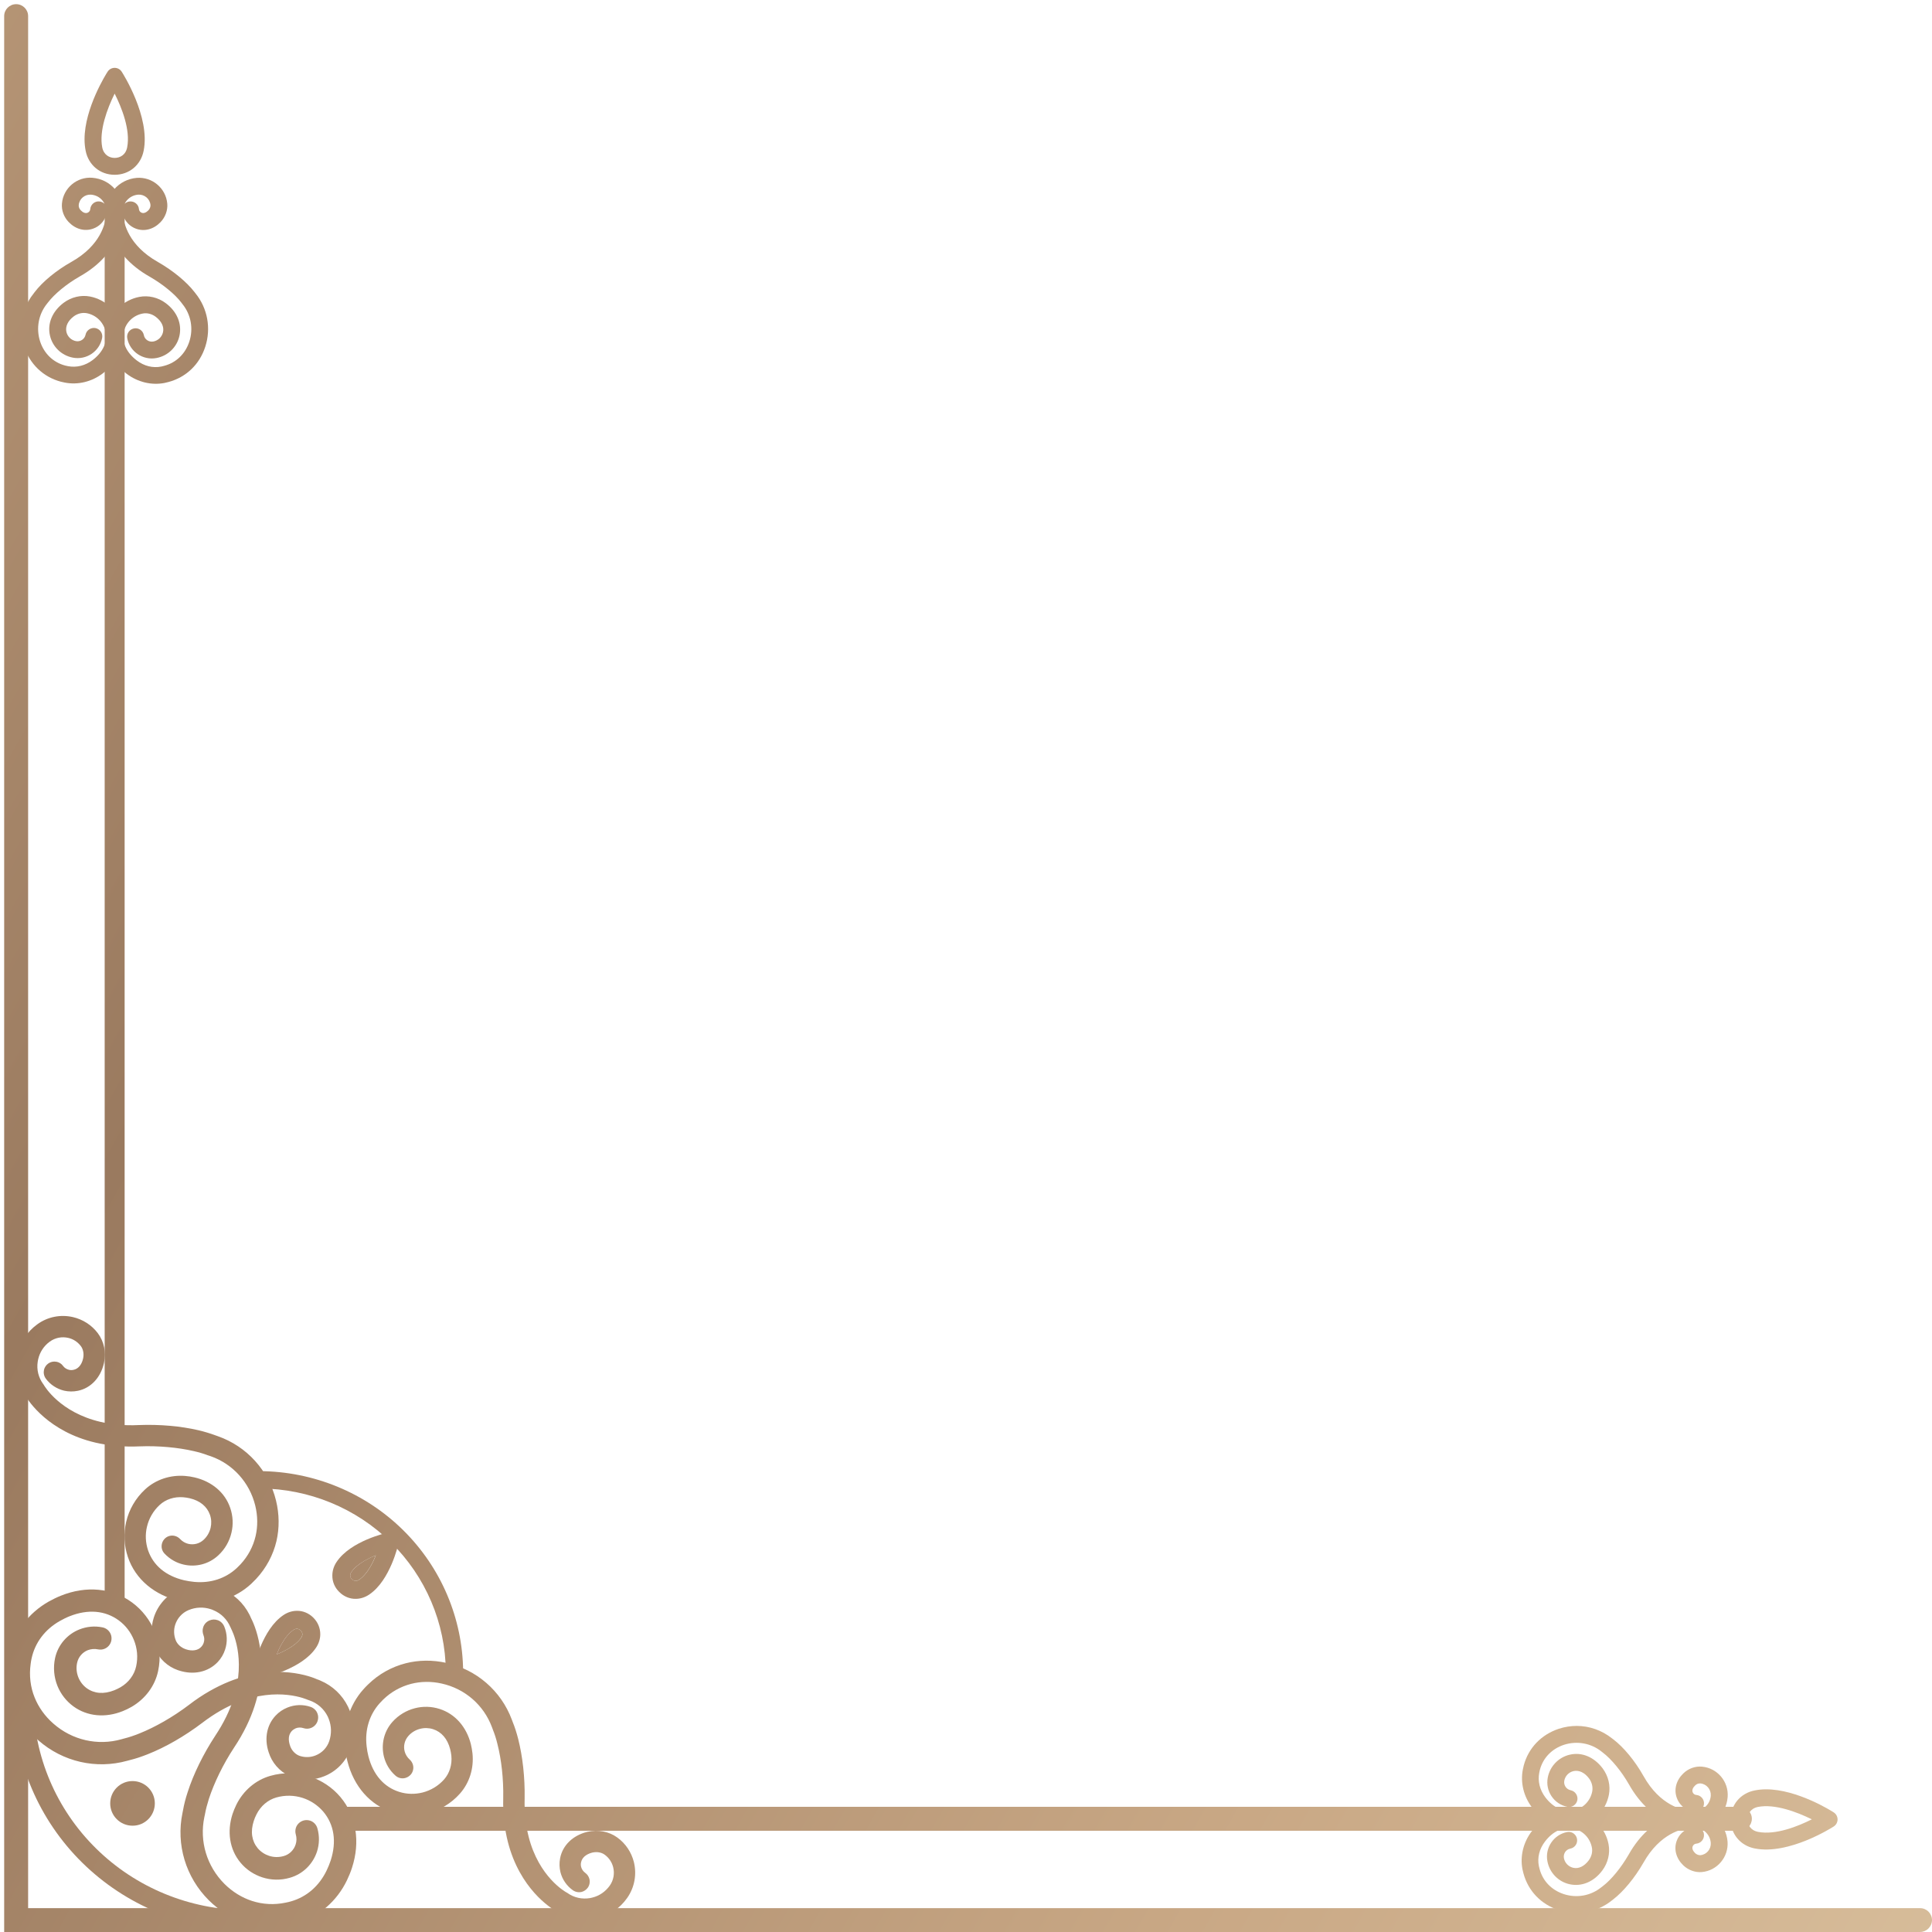 <svg width="213" height="213" viewBox="0 0 213 213" fill="none" xmlns="http://www.w3.org/2000/svg">
<path d="M211.68 213H0.46V1.78C0.46 1.05 1.05 0.46 1.78 0.46C2.51 0.46 3.1 1.05 3.1 1.78V210.37H211.68C212.41 210.37 213 210.96 213 211.69C212.99 212.41 212.4 213 211.68 213Z" fill="url(#paint0_linear_105_434)"/>
<path d="M191.82 201.84H37.99C37.26 201.84 36.67 201.25 36.67 200.52C36.67 199.79 37.26 199.2 37.99 199.2H191.82C192.55 199.2 193.14 199.79 193.14 200.52C193.13 201.25 192.55 201.84 191.82 201.84Z" fill="url(#paint1_linear_105_434)"/>
<path d="M12.64 177.88C12.03 177.88 11.54 177.39 11.54 176.78V22.95C11.54 22.34 12.03 21.85 12.64 21.85C13.25 21.85 13.74 22.34 13.74 22.95V176.78C13.74 177.39 13.24 177.88 12.64 177.88Z" fill="url(#paint2_linear_105_434)"/>
<path d="M28.23 174.08C28.06 174.26 27.89 174.43 27.71 174.6C26 176.19 23.62 176.97 21.2 176.74C20.72 176.69 20.25 176.62 19.8 176.51C17.04 175.87 14.93 174.12 14.1 171.66C13.67 170.39 13.62 169.05 13.91 167.79C14.22 166.44 14.94 165.18 16 164.2C17.17 163.12 18.77 162.59 20.41 162.72C20.77 162.75 21.11 162.8 21.44 162.88C23.33 163.32 24.8 164.53 25.38 166.24C25.69 167.14 25.73 168.08 25.52 168.97C25.3 169.92 24.8 170.8 24.06 171.48C23 172.47 21.55 172.8 20.24 172.49C19.46 172.31 18.72 171.9 18.13 171.27C17.85 170.97 17.76 170.57 17.85 170.2C17.9 169.98 18.02 169.77 18.19 169.61C18.49 169.33 18.89 169.24 19.26 169.33C19.48 169.38 19.69 169.5 19.85 169.67C20.11 169.95 20.43 170.13 20.77 170.21C21.35 170.34 21.98 170.2 22.45 169.76C22.84 169.4 23.1 168.94 23.22 168.44C23.33 167.97 23.31 167.48 23.15 167.01C22.83 166.1 22.07 165.45 20.91 165.18C20.69 165.13 20.45 165.09 20.2 165.07C19.21 164.99 18.26 165.3 17.59 165.93C16.88 166.59 16.41 167.43 16.2 168.33C16 169.17 16.04 170.06 16.32 170.91C16.89 172.58 18.27 173.74 20.29 174.22C20.64 174.3 21.02 174.36 21.41 174.4C23.21 174.57 24.86 174.03 26.1 172.88C26.24 172.75 26.37 172.62 26.5 172.48C27.35 171.57 27.91 170.5 28.18 169.35C28.43 168.28 28.42 167.13 28.14 165.98C27.51 163.44 25.68 161.41 23.24 160.55L22.94 160.45H22.93C22.47 160.27 21.93 160.11 21.35 159.98C19.62 159.58 17.47 159.38 15.4 159.46C13.55 159.54 11.94 159.37 10.54 159.05C5.34 157.84 3.15 154.47 2.84 153.94C2.76 153.84 2.69 153.73 2.62 153.62C1.9 152.47 1.63 151.11 1.83 149.76C1.85 149.61 1.88 149.46 1.91 149.32C2.22 148 2.98 146.83 4.09 146.02C5.27 145.15 6.72 144.9 8.05 145.21C9.11 145.46 10.09 146.06 10.79 146.99C11.47 147.9 11.72 149.09 11.47 150.23V150.24L11.45 150.32C11.09 151.87 10.03 153.03 8.6 153.33C8.08 153.44 7.56 153.43 7.07 153.32C6.28 153.13 5.55 152.67 5.05 151.99C4.84 151.7 4.78 151.35 4.85 151.02C4.91 150.76 5.07 150.51 5.3 150.34C5.59 150.13 5.94 150.07 6.27 150.14C6.53 150.2 6.78 150.35 6.95 150.59C7.11 150.81 7.35 150.96 7.61 151.02C7.77 151.06 7.94 151.06 8.11 151.02C8.36 150.97 8.57 150.84 8.75 150.64C8.93 150.44 9.08 150.15 9.16 149.78L9.17 149.73C9.27 149.25 9.17 148.74 8.91 148.4C8.55 147.93 8.06 147.62 7.52 147.5C6.84 147.34 6.1 147.47 5.49 147.91C4.83 148.39 4.39 149.07 4.21 149.85C4.19 149.94 4.17 150.02 4.16 150.11C4.02 151 4.24 151.88 4.77 152.6L4.78 152.61L4.84 152.7L4.85 152.71V152.72C4.92 152.83 6.6 155.71 11.08 156.76C12.28 157.04 13.68 157.19 15.31 157.11C17.62 157.02 19.94 157.23 21.87 157.68C22.55 157.84 23.17 158.03 23.74 158.24L24.02 158.34C27.22 159.46 29.62 162.12 30.43 165.43C30.8 166.95 30.81 168.47 30.48 169.9C30.12 171.43 29.36 172.87 28.23 174.08Z" fill="url(#paint3_linear_105_434)"/>
<path d="M40.57 185.72C40.39 185.89 40.22 186.07 40.06 186.25C38.5 187.99 37.78 190.38 38.05 192.8C38.11 193.28 38.19 193.75 38.31 194.2C39.01 196.94 40.8 199.02 43.28 199.8C44.56 200.21 45.9 200.23 47.15 199.91C48.49 199.57 49.74 198.83 50.7 197.75C51.76 196.56 52.26 194.95 52.09 193.31C52.05 192.96 51.99 192.61 51.91 192.28C51.43 190.4 50.19 188.96 48.47 188.41C47.57 188.12 46.62 188.1 45.74 188.33C44.8 188.57 43.93 189.09 43.26 189.84C42.3 190.92 42 192.37 42.33 193.68C42.53 194.46 42.95 195.19 43.6 195.76C43.9 196.03 44.31 196.12 44.68 196.02C44.9 195.96 45.11 195.84 45.27 195.66C45.54 195.36 45.63 194.95 45.53 194.58C45.47 194.36 45.35 194.15 45.17 193.99C44.89 193.74 44.7 193.42 44.61 193.08C44.46 192.5 44.6 191.87 45.02 191.39C45.37 190.99 45.83 190.72 46.32 190.6C46.78 190.48 47.28 190.49 47.75 190.64C48.67 190.94 49.33 191.69 49.63 192.84C49.69 193.06 49.73 193.3 49.76 193.55C49.86 194.54 49.57 195.49 48.96 196.18C48.32 196.9 47.49 197.39 46.59 197.62C45.75 197.83 44.86 197.82 44.01 197.55C42.33 197.02 41.14 195.66 40.62 193.64C40.53 193.29 40.46 192.91 40.42 192.52C40.21 190.72 40.72 189.06 41.84 187.8C41.97 187.66 42.1 187.52 42.23 187.39C43.12 186.52 44.18 185.94 45.33 185.64C46.4 185.37 47.54 185.35 48.7 185.61C51.26 186.18 53.32 187.97 54.23 190.4L54.34 190.69V190.7C54.53 191.16 54.7 191.69 54.84 192.27C55.28 193.99 55.52 196.13 55.48 198.21C55.43 200.06 55.64 201.67 55.99 203.06C57.31 208.24 60.72 210.36 61.25 210.66C61.36 210.73 61.46 210.8 61.57 210.87C62.73 211.56 64.1 211.81 65.45 211.58C65.6 211.55 65.74 211.52 65.89 211.49C67.21 211.15 68.36 210.37 69.15 209.24C69.99 208.04 70.21 206.59 69.88 205.27C69.61 204.22 68.99 203.25 68.04 202.57C67.12 201.91 65.92 201.69 64.79 201.95H64.78L64.7 201.97C63.16 202.36 62.02 203.44 61.75 204.88C61.65 205.4 61.67 205.92 61.79 206.41C61.99 207.2 62.47 207.91 63.16 208.4C63.45 208.6 63.81 208.66 64.13 208.58C64.39 208.51 64.63 208.35 64.8 208.12C65.01 207.83 65.06 207.47 64.98 207.15C64.91 206.89 64.76 206.65 64.52 206.48C64.3 206.32 64.14 206.09 64.07 205.83C64.03 205.67 64.02 205.5 64.06 205.33C64.11 205.08 64.23 204.87 64.43 204.68C64.63 204.5 64.92 204.34 65.28 204.25L65.33 204.24C65.81 204.13 66.32 204.22 66.67 204.48C67.15 204.83 67.46 205.31 67.6 205.85C67.77 206.53 67.66 207.27 67.23 207.88C66.76 208.54 66.09 209.01 65.32 209.2C65.24 209.22 65.15 209.24 65.06 209.26C64.17 209.41 63.29 209.22 62.56 208.7L62.55 208.69L62.46 208.64L62.45 208.63H62.44C62.32 208.56 59.41 206.94 58.28 202.49C57.98 201.3 57.8 199.9 57.84 198.27C57.88 195.96 57.62 193.65 57.13 191.72C56.96 191.05 56.76 190.42 56.53 189.86L56.43 189.59C55.24 186.41 52.54 184.07 49.21 183.33C47.68 182.99 46.16 183.01 44.74 183.37C43.18 183.77 41.75 184.56 40.57 185.72Z" fill="url(#paint4_linear_105_434)"/>
<path d="M32.03 212.19C32.28 212.14 32.53 212.07 32.78 212C35.15 211.33 37.14 209.61 38.25 207.3C38.47 206.84 38.66 206.38 38.81 205.91C39.73 203.08 39.3 200.23 37.54 198.13C36.63 197.05 35.45 196.28 34.16 195.86C32.77 195.41 31.25 195.37 29.79 195.79C28.18 196.25 26.83 197.41 26.06 198.96C25.89 199.3 25.76 199.64 25.64 199.98C25.01 201.92 25.3 203.9 26.52 205.36C27.16 206.13 27.99 206.67 28.9 206.97C29.87 207.29 30.94 207.32 31.96 207.02C33.43 206.6 34.51 205.48 34.95 204.13C35.21 203.33 35.24 202.43 34.99 201.56C34.87 201.15 34.56 200.84 34.18 200.72C33.95 200.65 33.7 200.64 33.46 200.71C33.05 200.83 32.74 201.14 32.62 201.52C32.55 201.75 32.54 202 32.61 202.24C32.72 202.62 32.71 203.01 32.59 203.36C32.4 203.95 31.92 204.45 31.27 204.63C30.73 204.78 30.17 204.77 29.66 204.6C29.18 204.44 28.75 204.16 28.41 203.76C27.76 202.97 27.59 201.94 27.98 200.75C28.05 200.52 28.15 200.29 28.27 200.05C28.73 199.11 29.54 198.43 30.46 198.17C31.44 197.89 32.45 197.92 33.38 198.22C34.24 198.5 35.03 199.02 35.64 199.73C36.84 201.15 37.13 203.03 36.46 205.11C36.34 205.47 36.19 205.84 36.01 206.22C35.18 207.94 33.8 209.13 32.09 209.62C31.9 209.68 31.7 209.72 31.51 209.76C30.23 210.03 28.96 209.96 27.77 209.57C26.67 209.21 25.64 208.58 24.75 207.7C22.8 205.75 21.97 203 22.53 200.33L22.6 200.01V200C22.69 199.49 22.84 198.92 23.03 198.32C23.61 196.55 24.6 194.5 25.8 192.68C26.88 191.06 27.61 189.51 28.07 188.08C29.81 182.73 27.96 178.93 27.66 178.36C27.61 178.23 27.55 178.11 27.49 177.99C26.84 176.72 25.77 175.73 24.44 175.18C24.29 175.12 24.15 175.07 24 175.02C22.64 174.58 21.17 174.63 19.84 175.19C18.42 175.78 17.4 176.95 16.96 178.32C16.61 179.41 16.62 180.62 17.08 181.76C17.53 182.86 18.47 183.74 19.63 184.14H19.64L19.73 184.17C21.32 184.69 22.94 184.36 24 183.24C24.38 182.84 24.66 182.36 24.82 181.85C25.09 181.03 25.06 180.13 24.72 179.31C24.57 178.96 24.29 178.71 23.96 178.61C23.69 178.52 23.38 178.53 23.1 178.65C22.75 178.79 22.5 179.08 22.4 179.41C22.31 179.68 22.32 179.98 22.43 180.27C22.54 180.54 22.55 180.83 22.46 181.1C22.41 181.27 22.32 181.42 22.19 181.56C22.01 181.76 21.78 181.88 21.49 181.93C21.21 181.98 20.87 181.96 20.49 181.83L20.44 181.81C19.95 181.64 19.55 181.27 19.38 180.85C19.15 180.27 19.14 179.66 19.32 179.11C19.55 178.41 20.07 177.81 20.79 177.51C21.58 177.18 22.44 177.15 23.24 177.41C23.33 177.44 23.42 177.47 23.5 177.51C24.38 177.87 25.05 178.54 25.41 179.41L25.42 179.42L25.47 179.52V179.53V179.54C25.53 179.66 27.21 182.75 25.72 187.35C25.32 188.58 24.69 189.92 23.74 191.35C22.41 193.38 21.33 195.58 20.69 197.58C20.46 198.27 20.29 198.94 20.18 199.57L20.12 199.87C19.39 203.36 20.48 206.97 23.02 209.5C24.19 210.66 25.55 211.5 27.02 211.98C28.61 212.45 30.32 212.55 32.03 212.19Z" fill="url(#paint5_linear_105_434)"/>
<path d="M0.91 183.1C0.95 182.85 0.99 182.59 1.05 182.34C1.56 179.93 3.14 177.83 5.37 176.57C5.82 176.32 6.27 176.1 6.72 175.92C9.48 174.81 12.36 175.05 14.56 176.67C15.7 177.51 16.55 178.63 17.06 179.89C17.6 181.24 17.75 182.76 17.43 184.24C17.08 185.88 16.01 187.3 14.52 188.17C14.19 188.36 13.86 188.52 13.53 188.65C11.64 189.41 9.64 189.25 8.1 188.13C7.29 187.54 6.69 186.75 6.33 185.86C5.95 184.91 5.85 183.85 6.07 182.81C6.39 181.32 7.44 180.16 8.76 179.64C9.55 179.33 10.43 179.23 11.32 179.42C11.74 179.51 12.06 179.8 12.21 180.17C12.3 180.39 12.32 180.64 12.27 180.89C12.18 181.31 11.89 181.63 11.52 181.78C11.3 181.87 11.05 181.89 10.8 181.84C10.41 181.76 10.03 181.8 9.68 181.93C9.1 182.16 8.64 182.67 8.5 183.33C8.38 183.88 8.44 184.43 8.64 184.93C8.83 185.4 9.14 185.81 9.56 186.12C10.39 186.72 11.43 186.81 12.6 186.35C12.82 186.26 13.05 186.15 13.28 186.02C14.18 185.5 14.81 184.65 15.01 183.71C15.23 182.72 15.13 181.71 14.76 180.8C14.42 179.96 13.86 179.21 13.1 178.65C11.6 177.55 9.71 177.38 7.67 178.19C7.31 178.33 6.96 178.51 6.6 178.71C4.94 179.65 3.85 181.12 3.48 182.85C3.44 183.05 3.4 183.24 3.38 183.44C3.2 184.73 3.35 186 3.82 187.15C4.25 188.22 4.95 189.21 5.89 190.03C7.96 191.85 10.77 192.49 13.39 191.75L13.71 191.66H13.72C14.23 191.53 14.78 191.35 15.37 191.11C17.1 190.42 19.08 189.29 20.82 187.97C22.36 186.78 23.86 185.96 25.26 185.39C30.48 183.3 34.4 184.88 34.98 185.15C35.11 185.19 35.24 185.24 35.36 185.3C36.67 185.86 37.73 186.86 38.37 188.16C38.44 188.3 38.5 188.45 38.56 188.59C39.09 189.92 39.13 191.38 38.67 192.75C38.18 194.21 37.07 195.3 35.74 195.83C34.68 196.26 33.47 196.33 32.3 195.95C31.17 195.58 30.23 194.69 29.76 193.57V193.56L29.73 193.48C29.1 191.93 29.32 190.29 30.37 189.16C30.75 188.75 31.2 188.45 31.7 188.25C32.5 187.93 33.4 187.89 34.24 188.18C34.59 188.3 34.87 188.57 34.99 188.89C35.1 189.15 35.11 189.46 35.01 189.75C34.89 190.11 34.62 190.37 34.3 190.5C34.04 190.61 33.73 190.62 33.44 190.52C33.17 190.43 32.87 190.44 32.61 190.54C32.45 190.61 32.3 190.71 32.17 190.84C31.99 191.04 31.88 191.27 31.85 191.56C31.82 191.84 31.87 192.18 32.01 192.55L32.03 192.6C32.23 193.08 32.63 193.45 33.06 193.59C33.65 193.78 34.26 193.75 34.8 193.53C35.48 193.26 36.05 192.7 36.3 191.95C36.57 191.14 36.55 190.28 36.24 189.5C36.21 189.41 36.17 189.33 36.13 189.24C35.71 188.39 34.99 187.76 34.1 187.46H34.09L33.99 187.42H33.98H33.97C33.84 187.36 30.65 185.9 26.16 187.7C24.96 188.18 23.66 188.9 22.3 189.94C20.36 191.41 18.24 192.63 16.29 193.4C15.61 193.67 14.96 193.89 14.34 194.04L14.04 194.12C10.6 195.08 6.93 194.24 4.23 191.87C2.99 190.79 2.06 189.48 1.49 188.04C0.88 186.52 0.67 184.82 0.91 183.1Z" fill="url(#paint6_linear_105_434)"/>
<path d="M31.72 181.81C31.33 182.03 30.92 182.23 30.51 182.39C30.66 182.01 30.84 181.61 31.06 181.23C31.41 180.6 31.86 180.03 32.35 179.7C32.5 179.6 32.62 179.57 32.73 179.57C32.89 179.57 33.04 179.65 33.15 179.75C33.26 179.86 33.34 180.01 33.33 180.17C33.33 180.28 33.3 180.4 33.2 180.55C32.9 181.02 32.34 181.45 31.72 181.81Z" fill="url(#paint7_linear_105_434)"/>
<path d="M34.55 178.35L34.31 178.59L34.55 178.35C34.05 177.85 33.4 177.58 32.74 177.59C32.23 177.59 31.71 177.75 31.25 178.06C30.06 178.86 29.28 180.24 28.77 181.42C28.26 182.61 28.04 183.61 28.01 183.71C28 183.78 27.99 183.84 27.99 183.91C27.99 184.19 28.11 184.43 28.29 184.61C28.47 184.79 28.71 184.91 28.99 184.91C29.05 184.91 29.12 184.9 29.19 184.89C29.3 184.87 30.3 184.64 31.48 184.14C32.66 183.63 34.04 182.85 34.84 181.66C35.15 181.2 35.31 180.68 35.31 180.17C35.31 179.5 35.05 178.85 34.55 178.35ZM33.34 180.17C33.34 180.28 33.31 180.4 33.21 180.55C32.9 181.02 32.35 181.45 31.72 181.81C31.33 182.03 30.92 182.23 30.51 182.39C30.66 182.01 30.84 181.61 31.06 181.23C31.41 180.6 31.86 180.03 32.35 179.7C32.5 179.6 32.62 179.57 32.73 179.57C32.89 179.57 33.04 179.65 33.15 179.75C33.26 179.86 33.34 180.01 33.34 180.17Z" fill="url(#paint8_linear_105_434)"/>
<path d="M40.22 172.05C40.61 171.83 41.02 171.63 41.43 171.47C41.28 171.85 41.1 172.25 40.88 172.63C40.53 173.26 40.08 173.83 39.59 174.16C39.44 174.26 39.32 174.29 39.21 174.29C39.05 174.29 38.9 174.21 38.79 174.11C38.68 174 38.6 173.85 38.61 173.69C38.61 173.58 38.64 173.46 38.74 173.31C39.05 172.85 39.6 172.41 40.22 172.05Z" fill="url(#paint9_linear_105_434)"/>
<path d="M37.4 175.51L37.64 175.27L37.4 175.51C37.9 176.01 38.55 176.28 39.21 176.27C39.72 176.27 40.24 176.11 40.7 175.8C41.89 175 42.67 173.62 43.18 172.44C43.69 171.25 43.91 170.25 43.94 170.15C43.95 170.08 43.96 170.02 43.96 169.95C43.96 169.67 43.84 169.43 43.66 169.25C43.48 169.07 43.24 168.95 42.96 168.95C42.9 168.95 42.83 168.96 42.76 168.97C42.65 168.99 41.65 169.22 40.47 169.72C39.29 170.23 37.91 171.01 37.11 172.2C36.8 172.66 36.64 173.18 36.64 173.69C36.63 174.36 36.89 175.01 37.4 175.51ZM38.61 173.69C38.61 173.58 38.64 173.46 38.74 173.31C39.05 172.84 39.6 172.41 40.23 172.05C40.62 171.83 41.03 171.63 41.44 171.47C41.29 171.85 41.11 172.25 40.89 172.63C40.54 173.26 40.09 173.83 39.6 174.16C39.45 174.26 39.33 174.29 39.22 174.29C39.06 174.29 38.91 174.21 38.8 174.11C38.68 174 38.61 173.85 38.61 173.69Z" fill="url(#paint10_linear_105_434)"/>
<path d="M17.07 198.82C17.07 197.46 15.97 196.36 14.61 196.36C13.25 196.36 12.15 197.46 12.15 198.82C12.15 200.18 13.25 201.28 14.61 201.28C15.97 201.29 17.07 200.18 17.07 198.82Z" fill="url(#paint11_linear_105_434)"/>
<path d="M28.2 211.69C28.2 212.29 27.7 212.78 27.1 212.78C20.33 212.74 13.85 210.07 9.06 205.35C4.27 200.63 1.55 194.23 1.49 187.54C1.48 186.94 1.97 186.44 2.57 186.44C3.17 186.44 3.67 186.92 3.67 187.52C3.72 193.62 6.2 199.47 10.59 203.79C14.97 208.11 20.91 210.55 27.11 210.59C27.71 210.6 28.2 211.09 28.2 211.69Z" fill="url(#paint12_linear_105_434)"/>
<path d="M50.11 185.23C49.58 185.23 49.15 184.81 49.15 184.28C49.11 178.94 46.93 173.82 43.1 170.05C39.27 166.27 34.07 164.13 28.65 164.1C28.12 164.1 27.7 163.67 27.7 163.14C27.7 162.61 28.13 162.19 28.66 162.19C34.58 162.23 40.25 164.56 44.44 168.69C48.63 172.82 51.01 178.42 51.06 184.27C51.07 184.8 50.64 185.23 50.11 185.23Z" fill="url(#paint13_linear_105_434)"/>
<path d="M202.16 199.81C202.43 199.98 202.59 200.28 202.59 200.59C202.59 200.9 202.43 201.2 202.16 201.37C201.96 201.5 197.19 204.53 193.46 203.79C191.87 203.48 190.8 202.19 190.8 200.59C190.8 198.99 191.87 197.7 193.46 197.39C193.87 197.31 194.28 197.27 194.71 197.27C198.18 197.27 201.98 199.69 202.16 199.81ZM193.82 201.96C195.76 202.34 198.22 201.35 199.75 200.58C198.1 199.76 195.65 198.85 193.82 199.21C192.97 199.38 192.66 200.03 192.66 200.58C192.66 201.14 192.97 201.79 193.82 201.96Z" fill="url(#paint14_linear_105_434)"/>
<path d="M189.19 200.53C189.93 201.17 190.38 202.06 190.46 203.03C190.59 204.73 189.32 206.24 187.63 206.39C186.91 206.46 186.13 206.18 185.58 205.65C184.79 204.89 184.52 203.88 184.85 202.96C185.09 202.28 185.64 201.76 186.3 201.53C185.5 201.6 183.02 202.09 181.18 205.37C180.23 207.03 178.98 208.54 177.86 209.4L177.72 209.51C176.07 210.84 173.87 211.24 171.84 210.58C169.89 209.95 168.48 208.47 167.96 206.54C167.92 206.39 167.88 206.24 167.85 206.09C167.57 204.65 167.94 203.12 168.87 201.9C170.2 200.15 172.1 199.36 173.96 199.8C175.68 200.2 177.01 201.58 177.34 203.32C177.53 204.32 177.28 205.38 176.65 206.22C175.72 207.47 174.37 208.03 173.03 207.73C171.79 207.45 170.84 206.46 170.6 205.21C170.31 203.72 171.29 202.27 172.77 201.98C173.27 201.88 173.76 202.21 173.86 202.72C173.96 203.23 173.63 203.71 173.12 203.81C172.64 203.9 172.33 204.37 172.42 204.86C172.52 205.38 172.92 205.8 173.44 205.92C174.04 206.06 174.66 205.76 175.15 205.11C175.47 204.68 175.6 204.16 175.5 203.67C175.3 202.65 174.53 201.84 173.52 201.61C172.38 201.35 171.22 201.86 170.33 203.03C169.71 203.84 169.47 204.8 169.66 205.74C169.68 205.85 169.71 205.95 169.74 206.06C170.09 207.38 171.06 208.38 172.4 208.82C173.83 209.29 175.38 209.01 176.54 208.07L176.7 207.95C177.64 207.24 178.73 205.9 179.55 204.48C182.16 199.83 186.02 199.69 186.56 199.69C186.64 199.68 186.72 199.68 186.81 199.68C187.69 199.65 188.53 199.95 189.19 200.53ZM187.47 204.53C188.15 204.47 188.66 203.86 188.61 203.17C188.57 202.69 188.35 202.25 187.98 201.93C187.86 201.83 187.73 201.74 187.6 201.68C187.75 201.83 187.85 202.03 187.86 202.26C187.9 202.77 187.52 203.22 187.01 203.26C186.83 203.27 186.67 203.4 186.61 203.57C186.53 203.79 186.63 204.05 186.88 204.3C187.03 204.44 187.23 204.53 187.42 204.53C187.44 204.54 187.45 204.54 187.47 204.53Z" fill="url(#paint15_linear_105_434)"/>
<path d="M177.73 191.66L177.85 191.75C179 192.62 180.25 194.13 181.19 195.8C183.03 199.09 185.51 199.56 186.31 199.63C185.64 199.41 185.1 198.89 184.86 198.2C184.53 197.27 184.8 196.27 185.59 195.51C186.14 194.98 186.9 194.7 187.64 194.77C189.34 194.92 190.61 196.43 190.47 198.13C190.39 199.11 189.94 200 189.2 200.63C188.47 201.26 187.53 201.57 186.58 201.5C186.02 201.52 182.18 201.35 179.58 196.71C178.76 195.28 177.67 193.95 176.71 193.22L176.57 193.11C175.41 192.18 173.86 191.9 172.43 192.36C171.09 192.8 170.12 193.8 169.77 195.12C169.74 195.22 169.72 195.33 169.7 195.44C169.52 196.38 169.76 197.34 170.37 198.15C171.26 199.32 172.42 199.83 173.56 199.57C174.57 199.34 175.34 198.53 175.54 197.51C175.63 197.02 175.51 196.5 175.19 196.07C174.7 195.42 174.08 195.13 173.48 195.26C172.96 195.38 172.56 195.79 172.46 196.32C172.37 196.8 172.68 197.27 173.16 197.37C173.66 197.47 173.99 197.96 173.9 198.46C173.8 198.97 173.31 199.3 172.81 199.2C171.32 198.91 170.35 197.46 170.64 195.97C170.88 194.72 171.84 193.73 173.07 193.45C174.4 193.14 175.75 193.71 176.69 194.96C177.32 195.81 177.57 196.86 177.38 197.86C177.04 199.6 175.72 200.98 174 201.38C172.14 201.81 170.24 201.03 168.91 199.28C167.98 198.06 167.61 196.53 167.89 195.09C167.92 194.94 167.96 194.79 167.99 194.64C168.51 192.7 169.93 191.23 171.87 190.59C172.52 190.38 173.18 190.28 173.84 190.28C175.22 190.28 176.6 190.76 177.73 191.66ZM187.98 199.22C188.35 198.91 188.57 198.47 188.61 197.98C188.66 197.29 188.15 196.68 187.47 196.62C187.25 196.6 187.04 196.69 186.88 196.85C186.63 197.09 186.53 197.35 186.61 197.58C186.67 197.75 186.83 197.88 187.01 197.89C187.52 197.93 187.91 198.38 187.86 198.89C187.84 199.12 187.74 199.32 187.6 199.47C187.74 199.41 187.86 199.32 187.98 199.22Z" fill="url(#paint16_linear_105_434)"/>
<path d="M11.86 7.91C12.03 7.64 12.33 7.48 12.64 7.48C12.95 7.48 13.25 7.64 13.42 7.91C13.55 8.11 16.58 12.88 15.84 16.61C15.53 18.2 14.24 19.27 12.64 19.27C11.04 19.27 9.75 18.2 9.44 16.61C9.36 16.2 9.32 15.79 9.32 15.36C9.32 11.9 11.74 8.09 11.86 7.91ZM14.02 16.25C14.4 14.31 13.41 11.85 12.64 10.32C11.82 11.97 10.91 14.42 11.27 16.25C11.44 17.1 12.09 17.41 12.64 17.41C13.2 17.41 13.85 17.11 14.02 16.25Z" fill="url(#paint17_linear_105_434)"/>
<path d="M12.58 20.88C13.22 20.14 14.11 19.69 15.08 19.61C16.78 19.48 18.29 20.75 18.44 22.44C18.51 23.16 18.23 23.94 17.7 24.49C16.94 25.28 15.93 25.55 15.01 25.22C14.33 24.98 13.81 24.43 13.58 23.77C13.65 24.57 14.14 27.05 17.42 28.89C19.08 29.84 20.59 31.09 21.45 32.21L21.56 32.35C22.89 34 23.29 36.2 22.63 38.23C22 40.18 20.52 41.59 18.59 42.11C18.44 42.15 18.29 42.19 18.14 42.22C16.7 42.5 15.17 42.13 13.95 41.2C12.2 39.87 11.41 37.97 11.85 36.11C12.25 34.39 13.63 33.06 15.37 32.73C16.37 32.54 17.43 32.79 18.27 33.42C19.52 34.35 20.08 35.7 19.78 37.04C19.5 38.28 18.51 39.23 17.26 39.47C15.77 39.76 14.32 38.78 14.03 37.3C13.93 36.8 14.26 36.31 14.77 36.21C15.28 36.11 15.76 36.44 15.86 36.95C15.95 37.43 16.42 37.74 16.91 37.65C17.43 37.55 17.85 37.15 17.97 36.63C18.11 36.03 17.81 35.41 17.16 34.92C16.73 34.6 16.21 34.47 15.72 34.57C14.7 34.77 13.89 35.54 13.66 36.55C13.4 37.69 13.91 38.85 15.08 39.74C15.89 40.36 16.85 40.6 17.79 40.41C17.9 40.39 18 40.36 18.11 40.33C19.43 39.98 20.43 39.01 20.87 37.67C21.34 36.24 21.06 34.69 20.12 33.53L20 33.37C19.29 32.43 17.95 31.34 16.53 30.52C11.88 27.91 11.74 24.05 11.74 23.51C11.73 23.43 11.73 23.35 11.73 23.26C11.7 22.38 12.01 21.55 12.58 20.88ZM16.59 22.6C16.53 21.92 15.92 21.41 15.23 21.46C14.75 21.5 14.31 21.72 13.99 22.09C13.89 22.21 13.8 22.34 13.74 22.47C13.89 22.32 14.09 22.22 14.32 22.21C14.83 22.17 15.28 22.55 15.32 23.06C15.33 23.24 15.46 23.4 15.63 23.46C15.85 23.54 16.11 23.44 16.36 23.19C16.5 23.04 16.59 22.84 16.59 22.65C16.59 22.64 16.59 22.62 16.59 22.6Z" fill="url(#paint18_linear_105_434)"/>
<path d="M3.72 32.34L3.81 32.22C4.68 31.07 6.19 29.82 7.86 28.88C11.15 27.04 11.62 24.56 11.69 23.76C11.47 24.43 10.95 24.97 10.26 25.21C9.33 25.54 8.33 25.27 7.57 24.48C7.04 23.93 6.76 23.17 6.83 22.43C6.98 20.73 8.49 19.46 10.19 19.6C11.17 19.68 12.06 20.13 12.69 20.87C13.32 21.6 13.63 22.54 13.56 23.49C13.58 24.05 13.41 27.89 8.77 30.49C7.34 31.31 6.01 32.4 5.28 33.36L5.17 33.5C4.24 34.66 3.96 36.21 4.42 37.64C4.86 38.98 5.86 39.95 7.18 40.3C7.28 40.33 7.39 40.35 7.5 40.37C8.44 40.55 9.4 40.31 10.21 39.7C11.38 38.81 11.89 37.65 11.63 36.51C11.39 35.5 10.59 34.73 9.57 34.53C9.08 34.44 8.56 34.56 8.13 34.88C7.48 35.37 7.19 35.99 7.32 36.59C7.44 37.11 7.85 37.51 8.38 37.61C8.86 37.7 9.33 37.39 9.43 36.91C9.53 36.41 10.02 36.08 10.52 36.17C11.03 36.27 11.36 36.76 11.26 37.26C10.97 38.75 9.52 39.72 8.03 39.43C6.78 39.19 5.79 38.23 5.51 37C5.2 35.67 5.77 34.32 7.02 33.38C7.87 32.75 8.92 32.5 9.92 32.69C11.66 33.03 13.04 34.35 13.44 36.07C13.87 37.93 13.09 39.83 11.34 41.16C10.12 42.09 8.59 42.46 7.15 42.18C7 42.15 6.85 42.11 6.7 42.08C4.76 41.56 3.29 40.14 2.65 38.2C2.44 37.55 2.34 36.89 2.34 36.23C2.34 34.85 2.81 33.47 3.72 32.34ZM11.28 22.09C10.97 21.72 10.53 21.5 10.04 21.46C9.35 21.41 8.74 21.92 8.68 22.6C8.66 22.82 8.75 23.03 8.91 23.19C9.15 23.44 9.41 23.54 9.64 23.46C9.81 23.4 9.94 23.24 9.95 23.06C9.99 22.55 10.44 22.16 10.95 22.21C11.18 22.23 11.38 22.33 11.53 22.47C11.46 22.34 11.38 22.21 11.28 22.09Z" fill="url(#paint19_linear_105_434)"/>
<defs>
<linearGradient id="paint0_linear_105_434" x1="-739.316" y1="-312.744" x2="314.301" y2="284.025" gradientUnits="userSpaceOnUse">
<stop stop-color="#EEDEBC"/>
<stop offset="0.059" stop-color="#DDC6A3"/>
<stop offset="0.14" stop-color="#C9A885"/>
<stop offset="0.258" stop-color="#9A7A5F"/>
<stop offset="0.36" stop-color="#C9A885"/>
<stop offset="0.489" stop-color="#EEDEBC"/>
<stop offset="0.541" stop-color="#DDC6A3"/>
<stop offset="0.613" stop-color="#C9A885"/>
<stop offset="0.72" stop-color="#9A7A5F"/>
<stop offset="0.839" stop-color="#C9A885"/>
<stop offset="1" stop-color="#EEDEBC"/>
</linearGradient>
<linearGradient id="paint1_linear_105_434" x1="-751.94" y1="-290.456" x2="301.678" y2="306.309" gradientUnits="userSpaceOnUse">
<stop stop-color="#EEDEBC"/>
<stop offset="0.059" stop-color="#DDC6A3"/>
<stop offset="0.14" stop-color="#C9A885"/>
<stop offset="0.258" stop-color="#9A7A5F"/>
<stop offset="0.36" stop-color="#C9A885"/>
<stop offset="0.489" stop-color="#EEDEBC"/>
<stop offset="0.541" stop-color="#DDC6A3"/>
<stop offset="0.613" stop-color="#C9A885"/>
<stop offset="0.72" stop-color="#9A7A5F"/>
<stop offset="0.839" stop-color="#C9A885"/>
<stop offset="1" stop-color="#EEDEBC"/>
</linearGradient>
<linearGradient id="paint2_linear_105_434" x1="-733.596" y1="-322.807" x2="320.007" y2="273.939" gradientUnits="userSpaceOnUse">
<stop stop-color="#EEDEBC"/>
<stop offset="0.059" stop-color="#DDC6A3"/>
<stop offset="0.14" stop-color="#C9A885"/>
<stop offset="0.258" stop-color="#9A7A5F"/>
<stop offset="0.36" stop-color="#C9A885"/>
<stop offset="0.489" stop-color="#EEDEBC"/>
<stop offset="0.541" stop-color="#DDC6A3"/>
<stop offset="0.613" stop-color="#C9A885"/>
<stop offset="0.72" stop-color="#9A7A5F"/>
<stop offset="0.839" stop-color="#C9A885"/>
<stop offset="1" stop-color="#EEDEBC"/>
</linearGradient>
<linearGradient id="paint3_linear_105_434" x1="-759.5" y1="-277.111" x2="294.117" y2="319.658" gradientUnits="userSpaceOnUse">
<stop stop-color="#EEDEBC"/>
<stop offset="0.059" stop-color="#DDC6A3"/>
<stop offset="0.14" stop-color="#C9A885"/>
<stop offset="0.258" stop-color="#9A7A5F"/>
<stop offset="0.36" stop-color="#C9A885"/>
<stop offset="0.489" stop-color="#EEDEBC"/>
<stop offset="0.541" stop-color="#DDC6A3"/>
<stop offset="0.613" stop-color="#C9A885"/>
<stop offset="0.72" stop-color="#9A7A5F"/>
<stop offset="0.839" stop-color="#C9A885"/>
<stop offset="1" stop-color="#EEDEBC"/>
</linearGradient>
<linearGradient id="paint4_linear_105_434" x1="-764.828" y1="-267.702" x2="288.788" y2="329.065" gradientUnits="userSpaceOnUse">
<stop stop-color="#EEDEBC"/>
<stop offset="0.059" stop-color="#DDC6A3"/>
<stop offset="0.14" stop-color="#C9A885"/>
<stop offset="0.258" stop-color="#9A7A5F"/>
<stop offset="0.36" stop-color="#C9A885"/>
<stop offset="0.489" stop-color="#EEDEBC"/>
<stop offset="0.541" stop-color="#DDC6A3"/>
<stop offset="0.613" stop-color="#C9A885"/>
<stop offset="0.72" stop-color="#9A7A5F"/>
<stop offset="0.839" stop-color="#C9A885"/>
<stop offset="1" stop-color="#EEDEBC"/>
</linearGradient>
<linearGradient id="paint5_linear_105_434" x1="-770.648" y1="-257.428" x2="282.968" y2="339.34" gradientUnits="userSpaceOnUse">
<stop stop-color="#EEDEBC"/>
<stop offset="0.059" stop-color="#DDC6A3"/>
<stop offset="0.14" stop-color="#C9A885"/>
<stop offset="0.258" stop-color="#9A7A5F"/>
<stop offset="0.36" stop-color="#C9A885"/>
<stop offset="0.489" stop-color="#EEDEBC"/>
<stop offset="0.541" stop-color="#DDC6A3"/>
<stop offset="0.613" stop-color="#C9A885"/>
<stop offset="0.72" stop-color="#9A7A5F"/>
<stop offset="0.839" stop-color="#C9A885"/>
<stop offset="1" stop-color="#EEDEBC"/>
</linearGradient>
<linearGradient id="paint6_linear_105_434" x1="-769.979" y1="-258.61" x2="283.639" y2="338.159" gradientUnits="userSpaceOnUse">
<stop stop-color="#EEDEBC"/>
<stop offset="0.059" stop-color="#DDC6A3"/>
<stop offset="0.14" stop-color="#C9A885"/>
<stop offset="0.258" stop-color="#9A7A5F"/>
<stop offset="0.36" stop-color="#C9A885"/>
<stop offset="0.489" stop-color="#EEDEBC"/>
<stop offset="0.541" stop-color="#DDC6A3"/>
<stop offset="0.613" stop-color="#C9A885"/>
<stop offset="0.72" stop-color="#9A7A5F"/>
<stop offset="0.839" stop-color="#C9A885"/>
<stop offset="1" stop-color="#EEDEBC"/>
</linearGradient>
<linearGradient id="paint7_linear_105_434" x1="-763.77" y1="-269.575" x2="289.85" y2="327.195" gradientUnits="userSpaceOnUse">
<stop stop-color="#EEDEBC"/>
<stop offset="0.059" stop-color="#DDC6A3"/>
<stop offset="0.14" stop-color="#C9A885"/>
<stop offset="0.258" stop-color="#9A7A5F"/>
<stop offset="0.36" stop-color="#C9A885"/>
<stop offset="0.489" stop-color="#EEDEBC"/>
<stop offset="0.541" stop-color="#DDC6A3"/>
<stop offset="0.613" stop-color="#C9A885"/>
<stop offset="0.72" stop-color="#9A7A5F"/>
<stop offset="0.839" stop-color="#C9A885"/>
<stop offset="1" stop-color="#EEDEBC"/>
</linearGradient>
<linearGradient id="paint8_linear_105_434" x1="-764.034" y1="-269.105" x2="289.584" y2="327.664" gradientUnits="userSpaceOnUse">
<stop stop-color="#EEDEBC"/>
<stop offset="0.059" stop-color="#DDC6A3"/>
<stop offset="0.14" stop-color="#C9A885"/>
<stop offset="0.258" stop-color="#9A7A5F"/>
<stop offset="0.36" stop-color="#C9A885"/>
<stop offset="0.489" stop-color="#EEDEBC"/>
<stop offset="0.541" stop-color="#DDC6A3"/>
<stop offset="0.613" stop-color="#C9A885"/>
<stop offset="0.72" stop-color="#9A7A5F"/>
<stop offset="0.839" stop-color="#C9A885"/>
<stop offset="1" stop-color="#EEDEBC"/>
</linearGradient>
<linearGradient id="paint9_linear_105_434" x1="-758.204" y1="-279.37" x2="295.403" y2="317.38" gradientUnits="userSpaceOnUse">
<stop stop-color="#EEDEBC"/>
<stop offset="0.059" stop-color="#DDC6A3"/>
<stop offset="0.14" stop-color="#C9A885"/>
<stop offset="0.258" stop-color="#9A7A5F"/>
<stop offset="0.36" stop-color="#C9A885"/>
<stop offset="0.489" stop-color="#EEDEBC"/>
<stop offset="0.541" stop-color="#DDC6A3"/>
<stop offset="0.613" stop-color="#C9A885"/>
<stop offset="0.72" stop-color="#9A7A5F"/>
<stop offset="0.839" stop-color="#C9A885"/>
<stop offset="1" stop-color="#EEDEBC"/>
</linearGradient>
<linearGradient id="paint10_linear_105_434" x1="-757.955" y1="-279.838" x2="295.663" y2="316.931" gradientUnits="userSpaceOnUse">
<stop stop-color="#EEDEBC"/>
<stop offset="0.059" stop-color="#DDC6A3"/>
<stop offset="0.14" stop-color="#C9A885"/>
<stop offset="0.258" stop-color="#9A7A5F"/>
<stop offset="0.36" stop-color="#C9A885"/>
<stop offset="0.489" stop-color="#EEDEBC"/>
<stop offset="0.541" stop-color="#DDC6A3"/>
<stop offset="0.613" stop-color="#C9A885"/>
<stop offset="0.72" stop-color="#9A7A5F"/>
<stop offset="0.839" stop-color="#C9A885"/>
<stop offset="1" stop-color="#EEDEBC"/>
</linearGradient>
<linearGradient id="paint11_linear_105_434" x1="-775.563" y1="-248.739" x2="278.051" y2="348.021" gradientUnits="userSpaceOnUse">
<stop stop-color="#EEDEBC"/>
<stop offset="0.059" stop-color="#DDC6A3"/>
<stop offset="0.14" stop-color="#C9A885"/>
<stop offset="0.258" stop-color="#9A7A5F"/>
<stop offset="0.36" stop-color="#C9A885"/>
<stop offset="0.489" stop-color="#EEDEBC"/>
<stop offset="0.541" stop-color="#DDC6A3"/>
<stop offset="0.613" stop-color="#C9A885"/>
<stop offset="0.72" stop-color="#9A7A5F"/>
<stop offset="0.839" stop-color="#C9A885"/>
<stop offset="1" stop-color="#EEDEBC"/>
</linearGradient>
<linearGradient id="paint12_linear_105_434" x1="-776.632" y1="-246.861" x2="276.986" y2="349.907" gradientUnits="userSpaceOnUse">
<stop stop-color="#EEDEBC"/>
<stop offset="0.059" stop-color="#DDC6A3"/>
<stop offset="0.14" stop-color="#C9A885"/>
<stop offset="0.258" stop-color="#9A7A5F"/>
<stop offset="0.36" stop-color="#C9A885"/>
<stop offset="0.489" stop-color="#EEDEBC"/>
<stop offset="0.541" stop-color="#DDC6A3"/>
<stop offset="0.613" stop-color="#C9A885"/>
<stop offset="0.72" stop-color="#9A7A5F"/>
<stop offset="0.839" stop-color="#C9A885"/>
<stop offset="1" stop-color="#EEDEBC"/>
</linearGradient>
<linearGradient id="paint13_linear_105_434" x1="-758.103" y1="-279.577" x2="295.513" y2="317.19" gradientUnits="userSpaceOnUse">
<stop stop-color="#EEDEBC"/>
<stop offset="0.059" stop-color="#DDC6A3"/>
<stop offset="0.14" stop-color="#C9A885"/>
<stop offset="0.258" stop-color="#9A7A5F"/>
<stop offset="0.36" stop-color="#C9A885"/>
<stop offset="0.489" stop-color="#EEDEBC"/>
<stop offset="0.541" stop-color="#DDC6A3"/>
<stop offset="0.613" stop-color="#C9A885"/>
<stop offset="0.72" stop-color="#9A7A5F"/>
<stop offset="0.839" stop-color="#C9A885"/>
<stop offset="1" stop-color="#EEDEBC"/>
</linearGradient>
<linearGradient id="paint14_linear_105_434" x1="-732.388" y1="-324.973" x2="321.229" y2="271.793" gradientUnits="userSpaceOnUse">
<stop stop-color="#EEDEBC"/>
<stop offset="0.059" stop-color="#DDC6A3"/>
<stop offset="0.14" stop-color="#C9A885"/>
<stop offset="0.258" stop-color="#9A7A5F"/>
<stop offset="0.36" stop-color="#C9A885"/>
<stop offset="0.489" stop-color="#EEDEBC"/>
<stop offset="0.541" stop-color="#DDC6A3"/>
<stop offset="0.613" stop-color="#C9A885"/>
<stop offset="0.72" stop-color="#9A7A5F"/>
<stop offset="0.839" stop-color="#C9A885"/>
<stop offset="1" stop-color="#EEDEBC"/>
</linearGradient>
<linearGradient id="paint15_linear_105_434" x1="-738.169" y1="-314.769" x2="315.448" y2="281.998" gradientUnits="userSpaceOnUse">
<stop stop-color="#EEDEBC"/>
<stop offset="0.059" stop-color="#DDC6A3"/>
<stop offset="0.14" stop-color="#C9A885"/>
<stop offset="0.258" stop-color="#9A7A5F"/>
<stop offset="0.36" stop-color="#C9A885"/>
<stop offset="0.489" stop-color="#EEDEBC"/>
<stop offset="0.541" stop-color="#DDC6A3"/>
<stop offset="0.613" stop-color="#C9A885"/>
<stop offset="0.72" stop-color="#9A7A5F"/>
<stop offset="0.839" stop-color="#C9A885"/>
<stop offset="1" stop-color="#EEDEBC"/>
</linearGradient>
<linearGradient id="paint16_linear_105_434" x1="-735.111" y1="-320.169" x2="318.504" y2="276.6" gradientUnits="userSpaceOnUse">
<stop stop-color="#EEDEBC"/>
<stop offset="0.059" stop-color="#DDC6A3"/>
<stop offset="0.14" stop-color="#C9A885"/>
<stop offset="0.258" stop-color="#9A7A5F"/>
<stop offset="0.36" stop-color="#C9A885"/>
<stop offset="0.489" stop-color="#EEDEBC"/>
<stop offset="0.541" stop-color="#DDC6A3"/>
<stop offset="0.613" stop-color="#C9A885"/>
<stop offset="0.72" stop-color="#9A7A5F"/>
<stop offset="0.839" stop-color="#C9A885"/>
<stop offset="1" stop-color="#EEDEBC"/>
</linearGradient>
<linearGradient id="paint17_linear_105_434" x1="-696.607" y1="-388.154" x2="357.012" y2="208.618" gradientUnits="userSpaceOnUse">
<stop stop-color="#EEDEBC"/>
<stop offset="0.059" stop-color="#DDC6A3"/>
<stop offset="0.14" stop-color="#C9A885"/>
<stop offset="0.258" stop-color="#9A7A5F"/>
<stop offset="0.36" stop-color="#C9A885"/>
<stop offset="0.489" stop-color="#EEDEBC"/>
<stop offset="0.541" stop-color="#DDC6A3"/>
<stop offset="0.613" stop-color="#C9A885"/>
<stop offset="0.72" stop-color="#9A7A5F"/>
<stop offset="0.839" stop-color="#C9A885"/>
<stop offset="1" stop-color="#EEDEBC"/>
</linearGradient>
<linearGradient id="paint18_linear_105_434" x1="-703.249" y1="-376.418" x2="350.368" y2="220.347" gradientUnits="userSpaceOnUse">
<stop stop-color="#EEDEBC"/>
<stop offset="0.059" stop-color="#DDC6A3"/>
<stop offset="0.14" stop-color="#C9A885"/>
<stop offset="0.258" stop-color="#9A7A5F"/>
<stop offset="0.36" stop-color="#C9A885"/>
<stop offset="0.489" stop-color="#EEDEBC"/>
<stop offset="0.541" stop-color="#DDC6A3"/>
<stop offset="0.613" stop-color="#C9A885"/>
<stop offset="0.72" stop-color="#9A7A5F"/>
<stop offset="0.839" stop-color="#C9A885"/>
<stop offset="1" stop-color="#EEDEBC"/>
</linearGradient>
<linearGradient id="paint19_linear_105_434" x1="-705" y1="-373.329" x2="348.615" y2="223.438" gradientUnits="userSpaceOnUse">
<stop stop-color="#EEDEBC"/>
<stop offset="0.059" stop-color="#DDC6A3"/>
<stop offset="0.14" stop-color="#C9A885"/>
<stop offset="0.258" stop-color="#9A7A5F"/>
<stop offset="0.36" stop-color="#C9A885"/>
<stop offset="0.489" stop-color="#EEDEBC"/>
<stop offset="0.541" stop-color="#DDC6A3"/>
<stop offset="0.613" stop-color="#C9A885"/>
<stop offset="0.72" stop-color="#9A7A5F"/>
<stop offset="0.839" stop-color="#C9A885"/>
<stop offset="1" stop-color="#EEDEBC"/>
</linearGradient>
</defs>
</svg>
